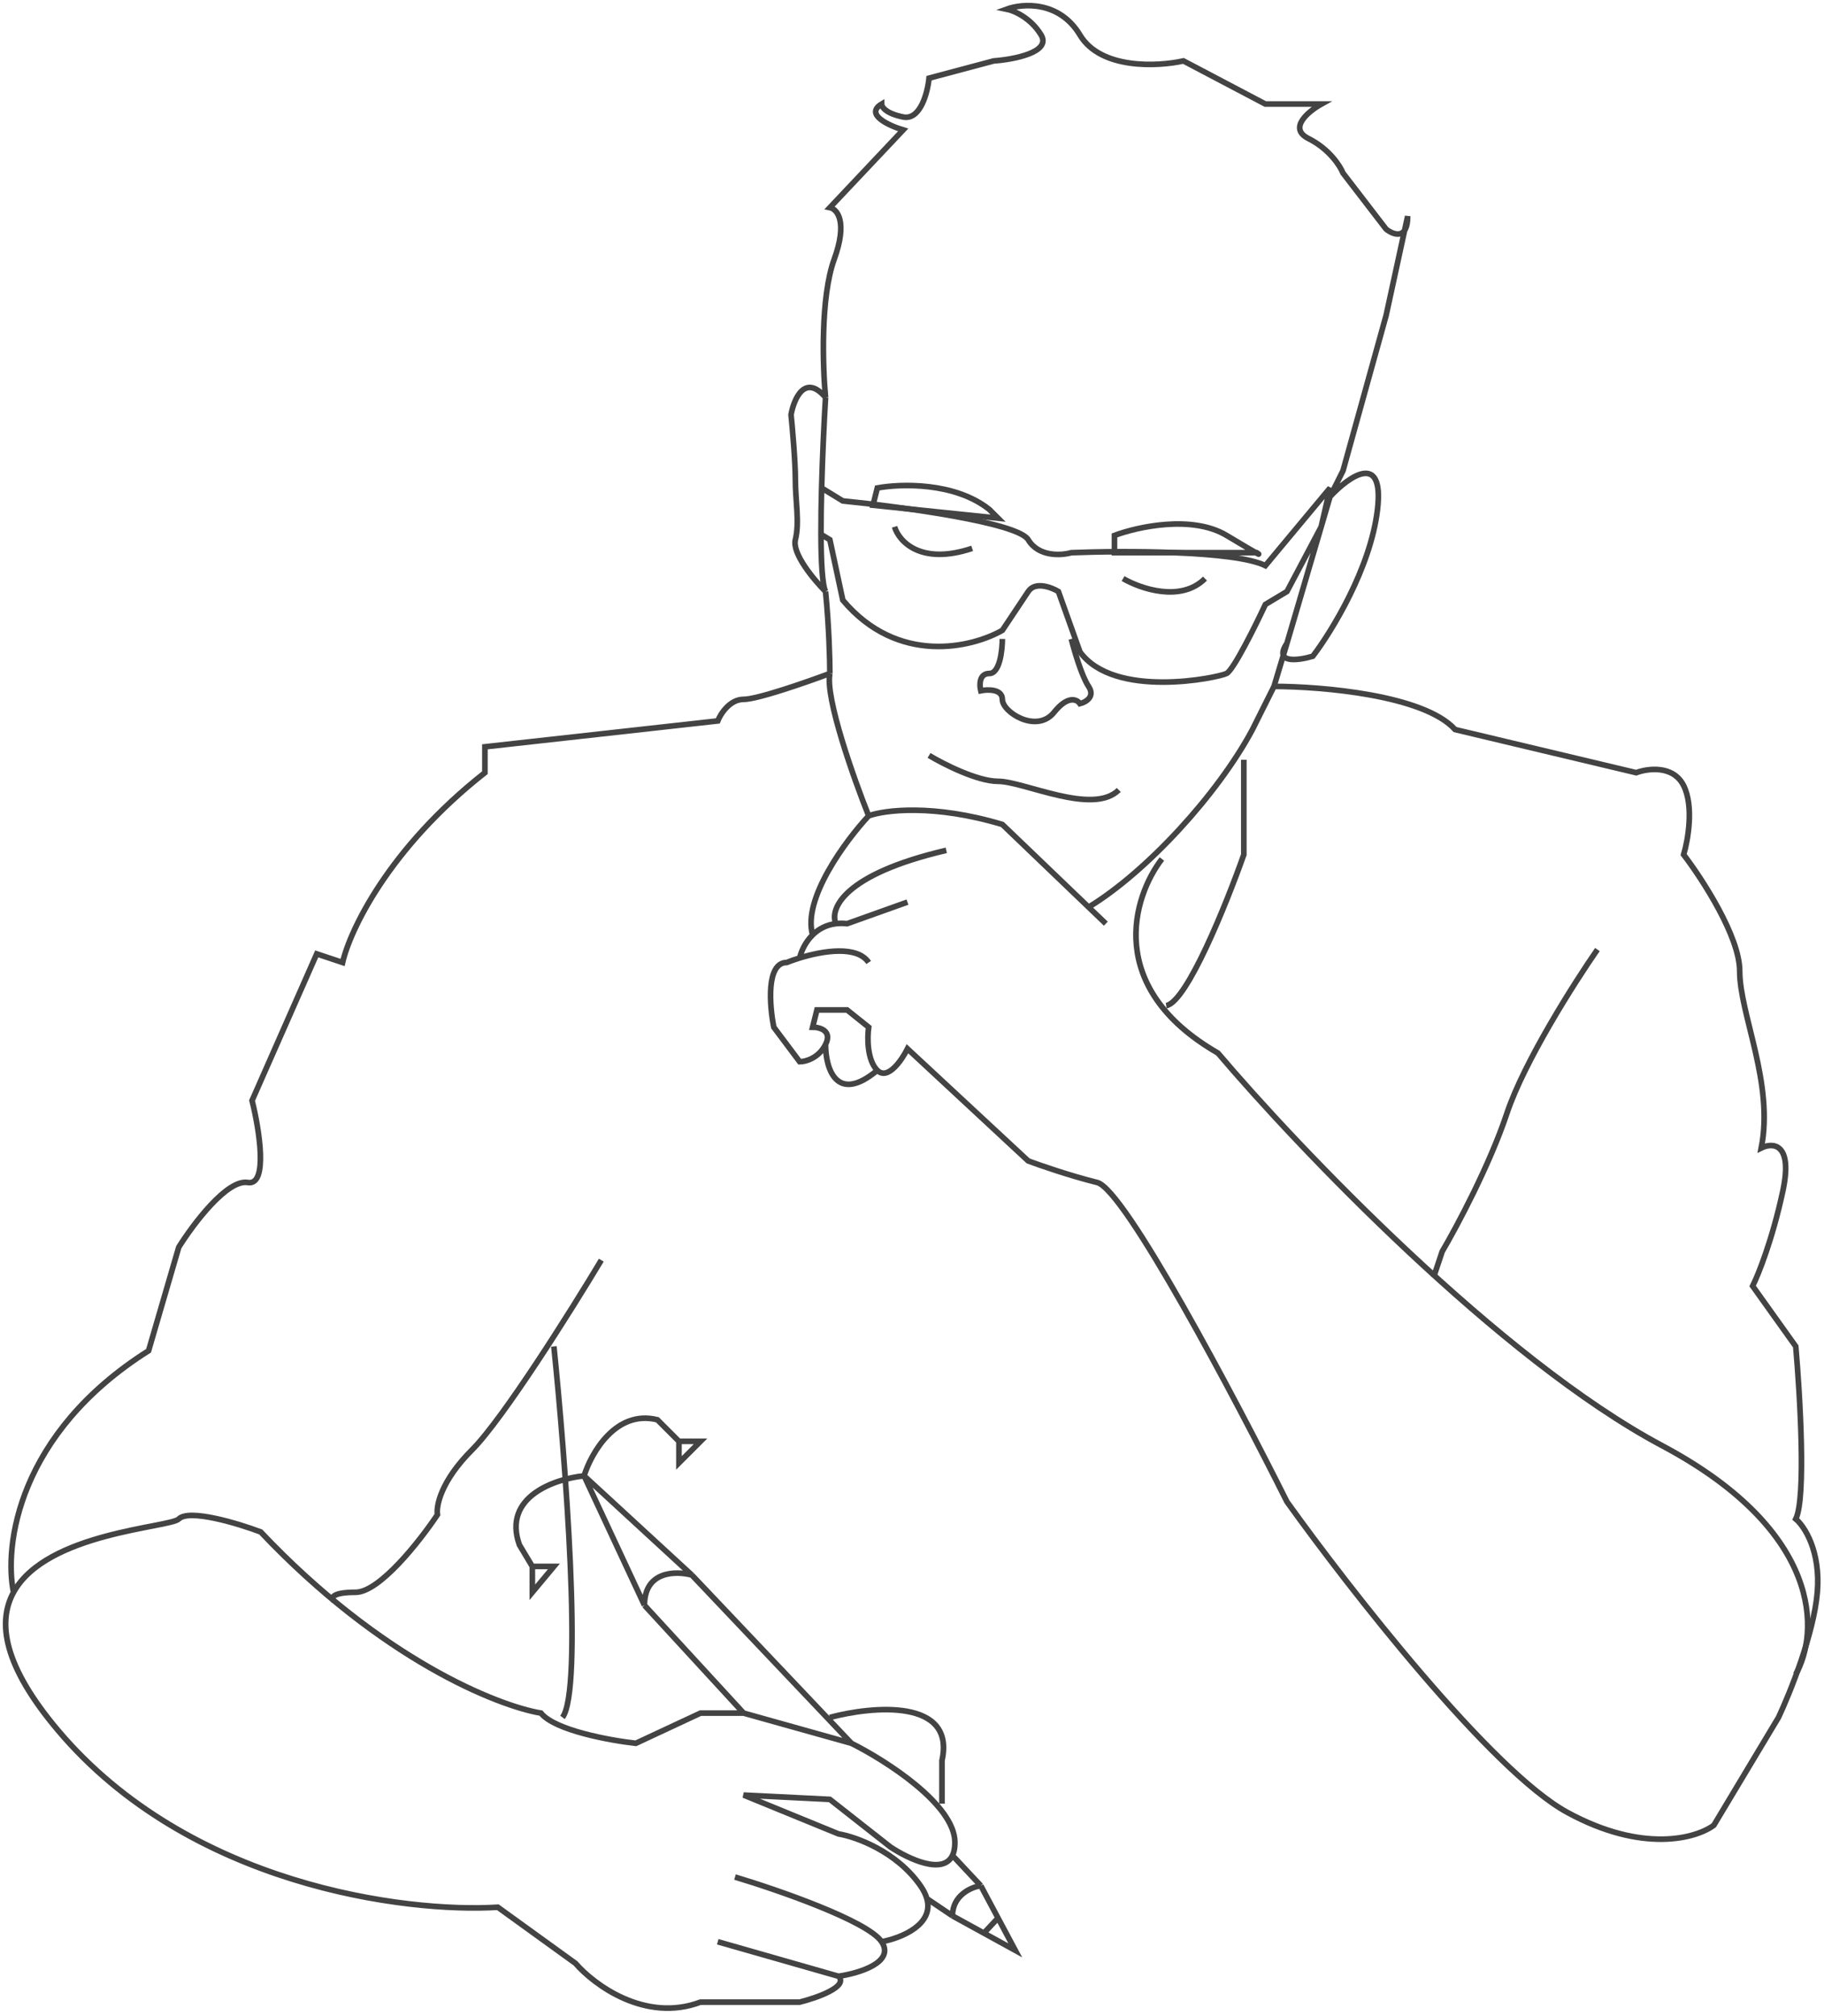 <svg width="324" height="358" viewBox="0 0 324 358" fill="none" xmlns="http://www.w3.org/2000/svg">
<path d="M206.389 152.516C201.283 159.154 196.126 175.341 216.347 186.983C230.644 203.834 266.44 241.366 295.24 256.685C324.039 272.004 323.069 290.131 318.984 297.28" stroke="#434343"/>
<path d="M283.75 168.601C279.665 174.473 270.729 188.515 267.665 197.707C264.602 206.898 258.729 217.877 256.176 222.217L254.644 226.813" stroke="#434343"/>
<path d="M220.941 134.898V151.749C217.877 160.43 210.83 177.945 207.154 178.557" stroke="#434343"/>
<path d="M106.811 223.748C101.45 232.684 89.348 251.935 83.833 257.45C78.318 262.965 77.45 267.407 77.705 268.939C74.641 273.535 67.441 282.726 63.152 282.726C58.862 282.726 58.811 283.748 59.322 284.258M98.387 239.067C100.429 258.982 103.595 300.037 99.918 304.939" stroke="#434343"/>
<path d="M147.411 304.941C155.07 302.898 169.776 301.571 167.325 312.6V320.259" stroke="#434343"/>
<path d="M165.027 134.133C167.58 135.665 173.605 138.729 177.282 138.729C181.878 138.729 194.133 144.857 198.729 140.261" stroke="#434343"/>
<path d="M178.046 113.453C178.046 115.495 177.586 119.58 175.748 119.58C173.91 119.58 173.961 121.623 174.216 122.644C175.493 122.389 178.046 122.338 178.046 124.176C178.046 126.474 184.173 130.303 187.236 126.474C189.687 123.41 191.322 124.176 191.832 124.942C192.853 124.686 194.59 123.716 193.364 121.878C192.139 120.04 190.811 115.495 190.3 113.453" stroke="#434343"/>
<path d="M114.476 285.026L132.092 304.175M114.476 285.026C114.476 278.899 120.092 278.899 122.9 279.664M114.476 285.026L103.751 262.048M132.092 304.175H124.433L112.944 309.537C108.348 309.026 98.544 307.239 96.093 304.175C88.433 302.898 67.753 294.677 46.306 272.005C42.221 270.473 33.591 267.869 31.753 269.707C30.22 271.241 8.225 272.092 2.405 282.728M132.092 304.175L151.24 309.537M148.942 350.898C150.78 352.736 145.112 354.727 142.048 355.493H124.433C114.63 359.17 105.539 352.43 102.219 348.6L88.432 338.643C72.092 339.664 33.591 334.813 10.306 307.239C0.622 295.77 -0.498 288.032 2.405 282.728M148.942 350.898L127.495 344.77M148.942 350.898C152.516 350.387 159.052 348.447 156.601 344.77M156.601 344.77C154.15 341.094 138.219 335.579 130.559 333.281M156.601 344.77C160.14 344.107 165.938 341.719 164.64 337.11M151.24 309.537C157.367 312.6 169.622 320.413 169.622 327.153C169.622 328.116 169.466 328.871 169.188 329.451M151.24 309.537L122.9 279.664M122.9 279.664L103.751 262.048M103.751 262.048C105.027 257.963 109.419 250.252 116.772 252.09L120.602 255.92M103.751 262.048C98.644 262.558 89.197 265.724 92.262 274.303L94.559 278.132M120.602 255.92V259.75L124.433 255.92H120.602ZM94.559 278.132V282.728L98.389 278.132H94.559ZM169.188 329.451C167.514 332.935 161.416 330.108 158.133 327.919L147.41 319.494L132.092 318.728L148.942 325.621C152.006 326.132 159.206 328.685 163.495 334.813C164.069 335.633 164.439 336.398 164.64 337.11M169.188 329.451L174.218 334.813M174.218 334.813C172.541 335.068 169.188 336.497 169.188 340.174M174.218 334.813L177.282 340.557M169.188 340.174L164.64 337.11M169.188 340.174L174.767 343.238M174.767 343.238L180.346 346.302L177.282 340.557M174.767 343.238L177.282 340.557M2.405 282.728C0.698 274.558 3.105 254.541 26.39 239.835L31.753 221.452C34.306 217.367 40.33 209.35 44.007 209.963C47.683 210.576 46.049 200.516 44.773 195.41L56.262 169.367L60.858 170.899C62.134 165.282 68.977 150.678 86.134 137.197V132.602L127.495 128.006C128.006 126.729 129.64 124.176 132.091 124.176C134.542 124.176 143.325 121.112 147.41 119.581M147.41 119.581C147.41 117.283 147.257 111.155 146.644 105.028M147.41 119.581C146.554 123.87 151.649 138.219 154.303 144.857M146.644 105.028C144.601 102.985 140.67 98.287 141.282 95.836C142.048 92.772 141.282 88.943 141.282 85.113C141.282 82.049 140.772 76.177 140.516 73.624C141.027 70.815 142.967 66.27 146.644 70.56M146.644 105.028C146.07 103.831 145.851 99.87 145.834 94.877M146.644 70.56C146.133 65.198 145.725 52.789 148.176 46.049C150.627 39.309 148.687 37.113 147.41 36.858L160.431 23.071C157.878 22.305 153.538 20.313 156.601 18.475C156.601 18.986 157.367 20.16 160.431 20.773C163.495 21.386 164.771 16.433 165.027 13.879L176.516 10.816C180.09 10.56 186.78 9.284 184.941 6.22C183.103 3.156 180.09 1.879 178.814 1.624C181.622 0.603 188.158 0.092 191.835 6.22C195.512 12.347 205.622 11.837 210.218 10.816L224.771 18.475H234.728C232.43 19.752 228.754 22.764 232.43 24.603C236.107 26.441 238.047 29.454 238.558 30.73L246.217 40.688C247.494 41.709 250.047 42.679 250.047 38.39L246.217 56.007L238.558 83.581L236.26 88.176M146.644 70.56C146.393 74.745 146.101 80.775 145.945 86.644M236.26 88.176C239.579 84.602 245.911 80.057 244.685 90.474C243.46 100.891 236.515 112.176 233.196 116.517C230.643 117.283 226.15 117.895 228.601 114.219M236.26 88.176L234.683 93.538M228.601 114.219L226.303 121.878M228.601 114.219L234.683 93.538M226.303 121.878C234.728 121.878 252.958 123.41 258.473 129.538L290.642 137.197C292.685 136.431 297.23 135.818 299.068 139.495C300.906 143.172 299.834 149.197 299.068 151.75C302.387 156.091 309.025 166.303 309.025 172.431C309.025 180.09 315.153 192.346 312.855 203.835C314.897 202.813 318.523 202.916 316.685 211.494C314.846 220.073 312.344 226.303 311.323 228.345L318.983 239.068C319.748 247.75 320.821 266.031 318.983 269.707C320.514 270.984 323.425 275.374 322.812 282.727C322.2 290.081 317.961 300.6 315.919 304.94L304.43 324.089C301.366 326.387 291.868 329.144 278.387 321.791C264.907 314.438 239.579 281.962 228.601 266.643C219.409 248.26 199.801 211.188 194.899 209.962C189.997 208.737 184.686 206.899 182.644 206.133L161.197 186.218C160.176 188.26 157.674 191.886 155.835 190.048M226.303 121.878L222.473 129.538C216.345 141.027 203.58 154.899 193.367 161.069M155.835 190.048C153.997 188.209 154.048 184.175 154.303 182.388L150.474 179.324H145.112L144.346 182.388C145.623 182.388 147.87 183.001 146.644 185.452M155.835 190.048C148.482 196.175 146.644 189.537 146.644 185.452M146.644 185.452C145.418 187.903 143.07 188.516 142.048 188.516L137.453 182.388C136.687 178.558 136.074 170.899 139.75 170.899C140.404 170.638 141.187 170.358 142.048 170.093M154.303 170.899C152.271 167.85 146.234 168.805 142.048 170.093M142.048 170.093C142.301 168.962 143.018 167.308 144.346 166M161.197 160.176L150.474 164.005C149.758 163.926 149.094 163.931 148.48 164.005M148.48 164.005C147.358 161.452 149.708 155.274 168.091 150.984M148.48 164.005C146.708 164.22 145.352 165.011 144.346 166M154.303 144.857C150.218 149.25 142.508 159.63 144.346 166M154.303 144.857C157.112 143.835 165.793 142.712 178.048 146.389L193.367 161.069M196.431 164.005L193.367 161.069M145.945 86.644L149.708 88.942C159.92 89.964 180.805 92.772 182.644 95.836C184.482 98.9 188.516 98.644 190.303 98.134C199.494 97.776 219.256 97.736 224.771 100.432L236.26 86.644L234.683 93.538M145.945 86.644C145.869 89.504 145.825 92.325 145.834 94.877M234.683 93.538L228.601 105.028L224.771 107.325C222.984 111.155 219.103 118.968 217.877 119.581C216.345 120.346 197.963 124.176 191.835 115.751L188.005 105.028C186.729 104.262 183.869 103.189 182.644 105.028C181.418 106.866 179.069 110.389 178.048 111.921C172.686 114.985 159.512 118.202 149.708 106.559L147.41 95.836L145.834 94.877M158.899 93.538C159.665 96.091 163.495 100.432 172.686 97.368" stroke="#434343"/>
<path d="M199.493 102.729C202.557 104.516 209.757 107.018 214.046 102.729" stroke="#434343"/>
<path d="M197.964 95.07C202.049 93.538 211.752 91.393 217.879 95.07C224.007 98.746 224.007 98.644 223.241 98.134H197.964V95.07ZM155.837 86.644C159.922 85.879 169.624 85.572 175.752 90.474L177.284 92.006L155.071 89.708L155.837 86.644Z" stroke="#434343"/>
</svg>
